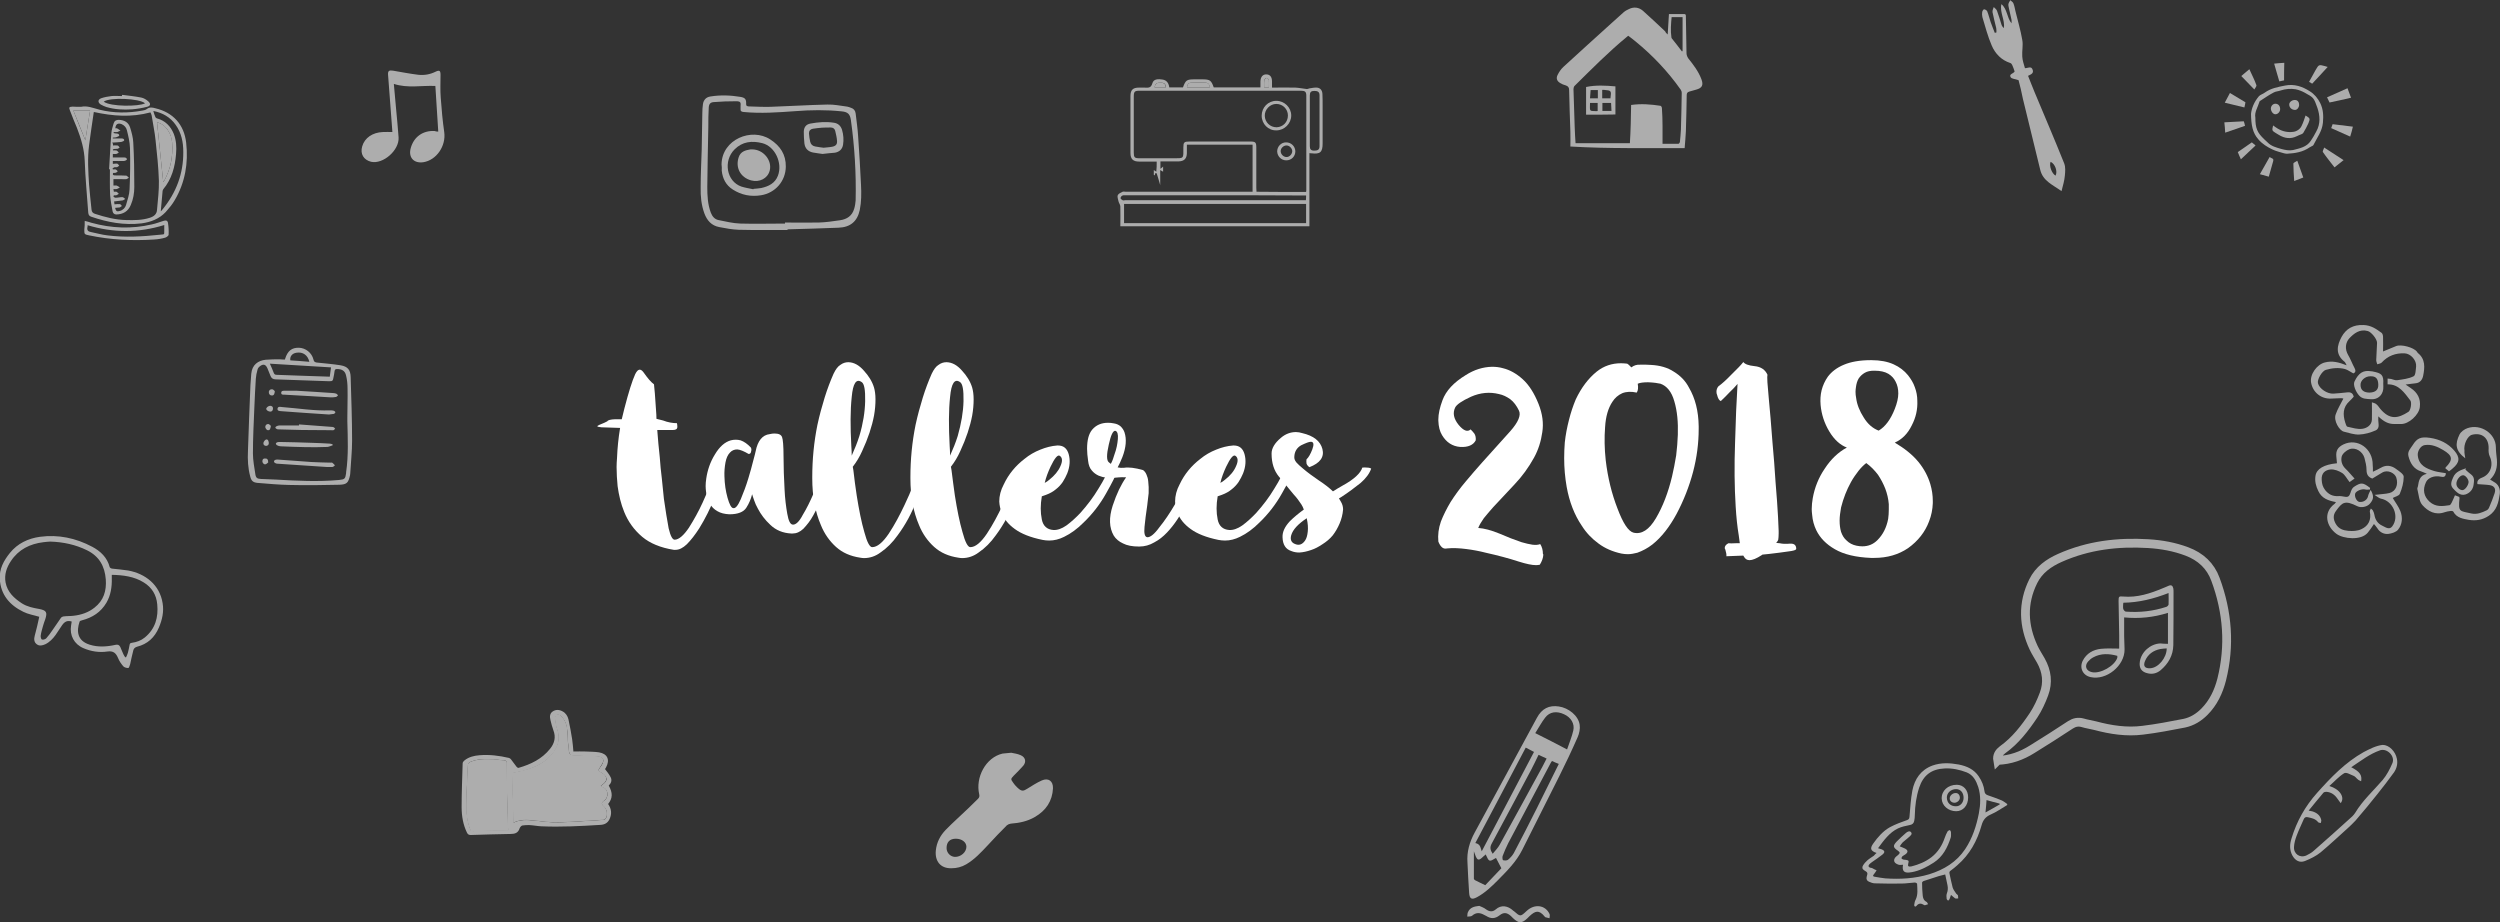 <svg xmlns="http://www.w3.org/2000/svg" width="1209.9" height="446.2" viewBox="0 0 1209.9 446.2">
  <rect x="0" y="0" width="1209.9" height="446.2" fill="#333333" stroke="none"/>
  <g fill="#FFF">
    <path id="numero-8_1_" d="M928.4 223.5c2.8 3.4 4.7 7.1 5.8 10.8.8 2.7 1.2 5.4 1.2 8.2v1c-.1 3-.7 6-1.8 8.8-1.9 5.1-5.3 9.5-10.2 13-4.6 3.1-10 4.7-16.3 4.7h-1.7c-7.3-.3-13.1-1.7-17.4-4.2-4.2-2.4-7.2-5.5-9-9.2-1.1-2.3-1.8-4.8-2-7.5-.1-.9-.2-1.8-.2-2.7 0-1.8.2-3.6.5-5.3.9-5.1 2.8-9.9 5.8-14.3 3-4.6 6.6-8 10.7-10.2-3.2-1.2-6.1-3.8-8.5-7.8-2.4-4-3.8-8.3-4.2-12.8-.2-2.4-.1-4.8.5-7.2.6-2.3 1.6-4.5 3-6.5 1.8-2.4 4.4-4.4 7.8-5.8 3.3-1.4 7.7-2.2 13-2.2h.3c4.2 0 7.8.7 10.7 2 2.9 1.3 5.2 3.1 7 5.3 1.4 1.8 2.6 3.7 3.3 5.8.8 2.1 1.2 4.3 1.2 6.5.2 4.2-.7 8.2-2.7 12-1.9 3.9-4.6 6.7-8.2 8.3 4.7 2.8 8.5 5.8 11.4 9.3zm-28.9 4.3c-1.3 1.7-2.6 3.5-3.7 5.5-2.1 3.8-3.7 7.9-4.8 12.3-.4 2.3-.7 4.4-.7 6.3 0 2 .2 3.8.7 5.5.6 1.7 1.4 3.1 2.7 4.2 1.2 1.2 2.8 2.1 4.8 2.5 1 .2 1.9.3 2.8.3 2.9 0 5.3-1 7.3-3 2.7-2.7 4.4-6.1 5.2-10.3.2-1.4.3-2.9.3-4.5V244c-.2-2.6-.8-5.1-1.7-7.5-.9-2.3-2.1-4.6-3.5-6.7-1.6-2.1-3.4-4-5.7-5.7-1.2.9-2.5 2.2-3.7 3.7zm7.5-48.4c-1.8 0-3.3.3-4.5 1-1.2.7-2.2 1.6-3 2.8-.7 1.2-1.1 2.6-1.3 4.2-.1.7-.2 1.4-.2 2.2 0 1 .1 2 .3 3 .4 3.2 1.7 6.4 3.7 9.5 1.9 3.1 4.3 5.2 7.2 6.3 3.2-1.9 5.8-5.4 7.8-10.5 1.1-2.8 1.7-5.3 1.7-7.5 0-2.1-.4-4-1.3-5.7-.8-1.6-1.9-2.8-3.5-3.8-1.7-1-3.9-1.5-6.7-1.5h-.2z"/>
    <path id="numero-1_1_" d="M856 192.6c.6 6.2 1.2 13.3 1.8 21.4.6 6.5 1.1 12.9 1.5 19.4.6 6.5.9 12.1 1.2 16.8.1 2.6.2 4.8.3 6.8v1.2c0 1.3-.1 2.3-.2 3-.2.6-.6 1.1-1 1.5.7.1 1.2.2 1.7.2 1.2.3 2.9.4 5 .2 2-.1 3 .7 3 2.5 0 .6-1.3 1-4 1.3-2.7.4-5.8.8-9.3 1.2l-3 .3c-.1 0-.2.1-.3.2-2.6 1.7-4.6 2.5-6 2.5-1.2 0-2.1-.6-2.7-1.7-.1-.1-.2-.3-.3-.5h-.5c-4.2.2-6.8.3-7.7.3.1-.8-.1-1.8-.5-3.2-.2-.3-.3-.6-.3-.8 0-.9.6-1.7 1.8-2.3.7.1 1.8.1 3.5 0h2c-.1-1.1-.3-2.3-.5-3.7-.7-4.2-1.2-8.9-1.5-14-.6-9.6-.7-19.9-.3-30.9.3-11.1.7-20.6 1.2-28.5-1.1 1.3-2.4 2.7-3.8 4-1.3 1.4-2.8 2.9-4.3 4.3-.8-.3-1.4-1.3-1.8-3-.2-.4-.3-.9-.3-1.5 0-1 .3-1.9 1-2.7 1.6-1.1 3.7-3 6.3-5.7 2.8-2.7 4.7-4.7 5.7-6 .7 1 2.5 1.7 5.5 2 3 .3 5.1 1.7 6.2 4.2-.3 1.1 0 4.9.6 11.2z"/>
    <path id="numero-0_1_" d="M798.9 176.6c4.4.2 8.2 1.3 11.2 3.3 3.1 1.9 5.6 4.4 7.3 7.7 3 5.1 4.6 11.3 4.7 18.7v1.3c0 6.9-.9 13.8-2.7 20.7-1.9 7.2-4.6 14-8 20.4-3.4 6.3-7.3 11.3-11.7 14.8-2.3 1.8-4.8 3.1-7.3 4-1.6.4-3.1.7-4.5.7-1.1 0-2.2-.1-3.2-.3-4.2-.9-7.9-2.5-11-4.8-3.2-2.3-6-5.2-8.2-8.7-3.6-5.3-6-11.6-7.3-18.8-.8-4.6-1.2-9.2-1.2-13.8 0-2.6.1-5.1.3-7.7.4-3.7 1.1-7.3 2-10.8.9-3.6 2-6.9 3.3-10 2.7-5.7 6.1-10.2 10.2-13.5 3.4-2.7 7.3-4 11.7-4 1 0 2 .1 3 .2.7.4 1.3 1.1 2 1.8 1.3-1 2.7-1.4 4.2-1.3 1.6-.1 3.3 0 5.2.1zm-13.8 13.7c-2 .9-3.6 2.3-4.8 4.2-2 3-3.2 7.1-3.5 12.2-.4 5.1-.3 10.5.3 16 1 8.5 2.9 16.2 5.7 23.4 2.7 7.2 5.3 11.1 7.8 11.7 3.9.9 7.5-1.4 10.8-7 3.3-5.6 5.9-12.3 7.8-20.2.8-3.3 1.4-6.7 2-10.2.4-3.4.7-6.8.8-10 .2-6.1-.3-11.5-1.7-16.2-1.3-4.6-3.6-7.4-6.7-8.5-1.3-.3-3.3-.6-6-.7-2.2 0-3.9.2-5 .7.3 1.9.2 3.3-.5 4.3-2.6-.6-5-.5-7 .3z"/>
    <path id="numero-2_1_" d="M697.3 252.5c1.2-3.1 2.8-6.3 4.7-9.5 2.1-3.3 4.5-6.6 7.2-9.8 2.7-3.2 5.4-6.4 8.2-9.5 5.1-5.6 9.6-10.6 13.5-15 3.9-4.4 5.3-7.8 4.2-10-1.1-2.3-2.5-4.2-4.2-5.5-1.7-1.2-3.5-2.1-5.5-2.5-4.4-1.1-9-.7-13.5 1.3-4.4 2-7 3.8-7.7 5.3-1.2 2.6-.7 5.3 1.7 8.3 2.4 2.9 4.4 3.6 5.8 2.2.6.6 1.2 1.2 1.8 2 .6.9.8 2 .7 3.3-1.2 2.3-3.7 3.4-7.5 3.2-3.8-.3-6.7-2.2-8.8-5.7-1.1-1.8-1.7-4.1-1.8-7v-.6c0-2.7.7-5.8 2-9.3 1.7-4.6 5.4-8.6 11.3-12.2 4.1-2.6 8.3-3.9 12.7-4 1.8 0 3.6.2 5.3.7 3.3.8 6.5 2.6 9.5 5.3 3 2.7 5.6 6.7 7.7 12 1.9 4.8 2.5 9.3 1.8 13.7-.6 4.3-1.9 8.5-4 12.3-2.6 4.7-5.7 9-9.5 13s-7.2 7.7-10.3 11c-1.7 1.9-3.2 3.7-4.5 5.3-1.2 1.7-2.1 3.2-2.7 4.7 2.9.2 6.3 1.1 10.2 2.7 3.9 1.7 7.5 3.1 10.8 4.2 1.9.6 3.6.9 5.2 1.2 1.6.2 2.8.1 3.8-.3.9 1.4 1.3 3 1.3 4.7.1.1.2.3.2.5-.1 1.6-.7 3.2-1.7 4.8-.6.1-1.2.2-1.8.2-2 0-4.8-.6-8.3-1.7-4.9-1.6-10.2-3-16-4.3-3.1-.8-6.3-1.4-9.5-1.8-3.2-.4-6.3-.6-9.2-.3-1 .2-1.8.1-2.5-.5s-1.3-1.5-1.8-2.8c-.3-3.3.1-6.4 1.2-9.6z"/>
    <path id="letra-s_1_" d="M632.3 224.3c-.1-.8-.1-1.4 0-2 1-.9 1.9-2.5 2.8-4.8.9-2.4.7-3.7-.7-3.7-.9 0-2.4.6-4.7 1.7-2.1 1.2-3.2 3.1-3.3 5.5-.1.9.2 1.8 1 2.8.8.9 1.8 1.8 3 2.8 2.2 1.9 4.9 3.9 8 6 2.6 1.7 4.8 3.4 6.7 5.2 1.4-.9 2.9-1.8 4.5-2.7 5.7-3.1 8.9-6.1 9.7-8.8.8-.1 1.6-.1 2.3 0 .9 0 1.6.2 2 .5-.8 2.3-2.5 4.7-5.2 7-2.8 2.2-5.8 4.5-9.2 6.7-.3.2-.7.4-1.2.7l1 1.7c.7 1.2 1 2.4 1 3.7-.2 2.4-.8 4.7-1.7 6.8-.9 2.1-2 4-3.3 5.7-1.4 1.7-3.1 3.1-5 4.3-1.8 1.2-3.6 2.2-5.5 2.8-2 .7-3.9 1.1-5.7 1.2-1.3 0-2.6-.2-3.8-.7-2.8-.9-4.2-3.1-4.3-6.7-.1-2.6 1.1-5.1 3.5-7.7 1.9-1.9 4.2-3.8 6.8-5.7-.3-.9-.7-1.7-1.2-2.5-1.1-1.7-2.3-3.3-3.7-4.8l-7.2-8.7c-2.3-2.8-3.5-6.5-3.5-11v-.2c0-2.4 1.5-5 4.5-7.5 2.2-1.9 4.7-2.8 7.3-2.8 1 0 2 .2 3 .5 5.6 1.3 8.8 3.9 9.8 7.7 1 3.9-1.1 6.8-6.3 8.8-.7-.5-1.2-1.1-1.4-1.8zm-5.5 39c1.9.8 3.5.2 4.8-1.7.7-1 1.1-2.4 1.3-4.3.2-1.7.1-3.8-.5-6.5-4.2 2.8-6.7 5.5-7.5 8.2-.6 2.1 0 3.6 1.9 4.3z"/>
    <path id="letra-e_3_" d="M594.9 256.5c1.9.1 4-.6 6.3-2.2 2.2-1.6 4.4-3.6 6.7-6 3.3-3.7 6.3-7.6 8.8-11.8 2.7-4.3 4.2-7.4 4.7-9.2.8-.1 1.5-.1 2.2 0 .8 0 1.4.3 2 .8-.4 1.9-2.2 5.4-5.2 10.7-2.9 5.2-6.6 10-11 14.2-2.9 2.9-6 5.2-9.3 6.8-2.4 1.2-4.8 1.8-7.2 1.8-1.1 0-2.2-.1-3.2-.3-5.9-1.2-10.4-3-13.5-5.3-3.2-2.3-5.3-5-6.3-7.8-.7-1.8-1.1-3.6-1.2-5.5 0-2.7.7-5.5 2.2-8.3 2.3-4.9 5.7-9 10-12.3 2.3-1.9 4.9-3.4 7.7-4.5 2.7-1.1 5.4-1.8 8.2-2h.3c2.7 0 4.4 1.4 5.2 4.2.8 2.9.6 6-.7 9.3-.6 1.4-1.3 2.8-2.2 4.2-.9 1.3-2 2.5-3.3 3.5-1.3 1.1-2.9 2-4.8 2.7l-2 .7c-.7 4.1-.7 7.8 0 11.2.6 3.1 2.5 4.9 5.6 5.1zm3.3-30.9c1.1-2.4 1-4.1-.3-5-1-.7-2.5 1.1-4.5 5.3-1.2 2.6-2.2 5.2-2.8 7.8.8-.4 1.5-.9 2.2-1.5 2.6-2 4.4-4.2 5.4-6.6z"/>
    <path id="letra-r_1_" d="M553.2 227.5c.8.6 1.3 1.3 1.7 2.3.4.9.7 1.9.8 3.2.2 1.7.3 3.6.2 5.7l-.7 6c-.6 3.9-1 7.3-1.3 10.3-.3 3.1.1 4.8 1.3 5 1.4.1 3.4-1.4 5.8-4.7 2.6-3.2 5.1-6.9 7.5-11 1.6-2.8 2.9-5.6 4.2-8.3 1.2-2.7 2.1-5 2.7-7 .9-.1 1.7-.2 2.3-.2.8 0 1.4.3 2 1-1.3 4.1-3.2 8.8-5.7 14.2-2.6 5.3-5.6 9.9-9.2 13.7-1.9 2-3.9 3.6-6.2 4.8-2.2 1.3-4.6 2-7.2 2h-.2c-3.2 0-5.8-.5-7.7-1.5-2-.9-3.5-2.2-4.5-3.8-2.2-3.8-2.4-8.6-.5-14.5 1.9-5.8 4.1-10.3 6.5-13.7-.9-.1-2.7-.1-5.5.2-2.8.3-5.4 0-7.8-1-1.3-.6-2.4-1.4-3.3-2.5-1-1.1-1.6-2.7-1.8-4.7-.3-2.1-.5-4.1-.5-5.8 0-4.2.8-7.3 2.5-9.3 1.9-2.2 4.4-3.3 7.7-3.3.9 0 1.8.1 2.8.3 1.3.2 2.4.7 3.3 1.5.8.8 1.4 1.7 1.8 2.8 1.1 3.3.8 7.3-1 12-.8 2-1.6 3.7-2.3 5 1 .2 2 .3 3 .2 2.3-.4 5.4 0 9.3 1.1zm-12.2-15c.2-2.3-.2-3.7-1.2-4-1.1-.2-2.2 2-3.2 6.7-1.1 4.8-1.1 7.6 0 8.5.3.3.7.6 1 .8.7-1.3 1.3-2.9 1.8-4.7.9-2.4 1.4-4.9 1.6-7.3z"/>
    <path id="letra-e_2_" d="M509.8 256.5c1.9.1 4-.6 6.3-2.2 2.2-1.6 4.4-3.6 6.7-6 3.3-3.7 6.3-7.6 8.8-11.8 2.7-4.3 4.2-7.4 4.7-9.2.8-.1 1.5-.1 2.2 0 .8 0 1.4.3 2 .8-.4 1.9-2.2 5.4-5.2 10.7-2.9 5.2-6.6 10-11 14.2-2.9 2.9-6 5.2-9.3 6.8-2.4 1.2-4.8 1.8-7.2 1.8-1.1 0-2.2-.1-3.2-.3-5.9-1.2-10.4-3-13.5-5.3-3.2-2.3-5.3-5-6.3-7.8-.7-1.8-1.1-3.6-1.2-5.5 0-2.7.7-5.5 2.2-8.3 2.3-4.9 5.7-9 10-12.3 2.3-1.9 4.9-3.4 7.7-4.5 2.7-1.1 5.4-1.8 8.2-2h.3c2.7 0 4.4 1.4 5.2 4.2.8 2.9.6 6-.7 9.3-.6 1.4-1.3 2.8-2.2 4.2-.9 1.3-2 2.5-3.3 3.5-1.3 1.1-2.9 2-4.8 2.7l-2 .7c-.7 4.1-.7 7.8 0 11.2.6 3.1 2.5 4.9 5.6 5.1zm3.4-30.9c1.1-2.4 1-4.1-.3-5-1-.7-2.5 1.1-4.5 5.3-1.2 2.6-2.2 5.2-2.8 7.8.8-.4 1.5-.9 2.2-1.5 2.5-2 4.4-4.2 5.4-6.6z"/>
    <path id="letra-l2_1_" d="M462.1 239.7c1.1 7 2.3 13 3.7 17.8 1.3 4.9 2.6 7.3 3.8 7.3 2.4 0 5.1-2.2 8-6.5 2.9-4.4 5.4-9.1 7.7-14 1.6-3.3 2.9-6.4 4-9.2 1.1-2.9 1.9-5 2.3-6.2.7-.2 1.4-.3 2.2-.3l2.3.3c-.9 2.7-2.6 7.1-5 13.2-2.3 6.2-5.4 11.9-9.2 17-2.4 3.4-5.2 6.2-8.3 8.3-2.4 1.8-5.1 2.7-8 2.7-.6 0-1.2-.1-1.8-.2-4.7-.7-8.6-2.4-11.7-5.2-3.1-2.8-5.6-6.3-7.3-10.5-2.8-6.5-4.2-14-4.2-22.7v-.5c0-8.6.8-17 2.5-25.4 1-4.6 2.2-9 3.5-13.2 1.3-4.2 2.8-8.1 4.3-11.5 1-2.1 2.1-3.6 3.3-4.3 1.2-.9 2.5-1.3 3.8-1.3h.2c2.6.1 5 1.4 7.3 4 2.4 2.6 4.1 5.3 5 8.3.4 1.4.7 3.3.7 5.7s-.2 5-.7 7.8c-1 5.3-2.9 11.1-5.8 17.3-1.2 2.7-2.7 5.2-4.5 7.5l.3 1.7c.5 4.3 1.1 8.3 1.6 12.1zm4.2-45.6c.1-5.3-.4-8.4-1.7-9.2-2.6-1.8-4.2.6-4.8 7.2-.7 6.5-.7 14.3-.2 23.7.1 1.6.2 3.1.2 4.7 1.4-3.1 2.7-6.3 3.7-9.5 1.7-6 2.7-11.7 2.8-16.9z"/>
    <path id="letra-l1_1_" d="M414.6 239.7c1.1 7 2.3 13 3.7 17.8 1.3 4.9 2.6 7.3 3.8 7.3 2.4 0 5.1-2.2 8-6.5 2.9-4.4 5.4-9.1 7.7-14 1.6-3.3 2.9-6.4 4-9.2 1.1-2.9 1.9-5 2.3-6.2.7-.2 1.4-.3 2.2-.3l2.3.3c-.9 2.7-2.6 7.1-5 13.2-2.3 6.2-5.4 11.9-9.2 17-2.4 3.4-5.2 6.2-8.3 8.3-2.4 1.8-5.1 2.7-8 2.7-.6 0-1.2-.1-1.8-.2-4.7-.7-8.6-2.4-11.7-5.2-3.1-2.8-5.6-6.3-7.3-10.5-2.8-6.5-4.2-14-4.2-22.7v-.5c0-8.6.8-17 2.5-25.4 1-4.6 2.2-9 3.5-13.2 1.3-4.2 2.8-8.1 4.3-11.5 1-2.1 2.1-3.6 3.3-4.3 1.2-.9 2.5-1.3 3.8-1.3h.2c2.6.1 5 1.4 7.3 4 2.4 2.6 4.1 5.3 5 8.3.4 1.4.7 3.3.7 5.7s-.2 5-.7 7.8c-1 5.3-2.9 11.1-5.8 17.3-1.2 2.7-2.7 5.2-4.5 7.5l.3 1.7c.5 4.3 1 8.3 1.6 12.1zm4.1-45.6c.1-5.3-.4-8.4-1.7-9.2-2.6-1.8-4.2.6-4.8 7.2-.7 6.5-.7 14.3-.2 23.7.1 1.6.2 3.1.2 4.7 1.4-3.1 2.7-6.3 3.7-9.5 1.8-6 2.7-11.7 2.8-16.9z"/>
    <path id="letra-a_1_" d="M363.5 218.5c-.1.8-.5 1.2-1.2 1.2-2.2-1.3-4.1-2.1-5.5-2.2-1.4 0-2.6.5-3.5 1.5-1.1 1.1-1.8 2.7-2.2 4.8-.4 2.2-.6 4.5-.5 6.8.1 3.7.6 7.1 1.5 10.3.9 3.2 1.8 4.9 2.7 5 1.1.3 2.3-1.1 3.7-4.3 1.3-3.1 2.6-6.5 3.7-10.2.9-3 1.7-5.8 2.3-8.3.7-2.6 1.1-4.1 1.2-4.7 1-5.1 3.3-7.9 6.8-8.3.8-.2 1.6-.3 2.3-.3 2.1 0 3.3.6 3.7 1.8.4 1 .7 4.1.7 9.3 0 5.2.2 10.6.5 16 .2 4.4.7 8.3 1.3 11.7.6 3.4 1.4 5.2 2.7 5.3 1.4.1 3.1-1.4 4.8-4.7 1.9-3.1 3.6-6.6 5.2-10.3 1-2.4 1.9-4.8 2.7-7 .8-2.3 1.3-4.1 1.7-5.2.7-.2 1.3-.3 2-.3s1.3.2 2 .5c-.6 2.1-1.6 5.4-3 10-1.4 4.4-3.3 8.6-5.5 12.5-1.4 2.6-3.1 4.7-4.8 6.5-1.7 1.6-3.4 2.3-5.3 2.3h-.5c-4.1-.2-7.5-1.6-10.2-4.2-2.6-2.4-4.6-5.1-6-7.8-.8-1.4-1.4-2.8-1.8-4-.4-1.2-.8-2.2-1-3-.6 2.3-1.5 4.5-2.8 6.5-1.3 2.1-4.1 3.2-8.2 3.2-2.3-.1-4.3-.6-5.8-1.5-1.6-.9-2.8-2.1-3.7-3.7-1-1.7-1.6-3.6-1.8-5.7-.1-.9-.2-1.8-.2-2.7 0-1.2.1-2.4.3-3.7.6-4.1 1.9-8 4.2-11.7 2.2-3.7 4.8-6 7.7-6.8 1.6-.4 3.1-.4 4.7 0 1.7.6 3.3 1.7 5 3.5.3.6.3 1.2.1 1.9z"/>
    <path id="letra-t_1_" d="M318.1 208.3c.3 4.1.7 8.5 1.2 13 .2 3.4.6 6.9 1 10.3.3 3.3.7 6.6 1 9.8.8 5.7 1.6 10.5 2.3 14.3.9 3.8 1.9 5.6 3 5.5 2-.1 4.3-2.1 6.8-5.8 2.4-3.8 4.7-7.9 6.7-12.3 1.3-2.9 2.5-5.6 3.5-8.2s1.7-4.4 2.2-5.7c.6 0 1.2.1 2 .2.7 0 1.3.3 1.8.8-.3 1.7-1.6 5.2-3.7 10.5s-4.6 10.3-7.5 15c-2 3.1-4 5.7-6 7.7-1.9 1.8-3.7 2.7-5.5 2.7h-.8c-6.3-1-11.5-3.1-15.3-6.3-3.9-3.3-6.8-7.3-8.7-12-1.6-3.9-2.6-8.1-3.2-12.5-.3-3.1-.5-6.2-.5-9.3 0-1.4.1-2.8.2-4.2.2-5 .7-9.9 1.5-14.7-2.9-.1-5.9-.2-9-.3-1.3-.1-2-.3-2-.5-.1-.1.2-.3 1-.7 1.9-.8 3.2-1.3 3.8-1.7.3-.6 1.6-.9 3.8-1h3.2l1.3-5.3c2-7.7 3.7-13.2 5.2-16.5.7-1.4 1.4-2.2 2.2-2.2.7 0 1.4.6 2.2 1.8 1.7 2.4 3.2 4.2 4.7 5.3.2 1.7.6 5.9 1 12.7.1 1.3.2 2.7.2 4 1 .2 2.1.5 3.2.8 2.3.9 4.6 1.3 6.7 1.3.1.4.2 1 .2 1.7v.3c-.1.9-.8 1.3-2.2 1.3h-7.5z"/>
  </g>
  <g opacity=".6" fill="#FFF">
    <path d="M1089.4 55.2c.2-2.5 1.4-5.8 3.8-8.6.7-.8 2-1.1 2.9-1.8 2.9-2.1 6.3-2.7 9.8-3.4 4.5-.9 8.4.5 12 2.8 2.1 1.3 3.8 3.3 5 5.7 1.5 3.1 1.6 6.1 1.3 9.5-.4 4.2-2.9 7.3-4.6 10.8-.1.2-.4.4-.7.5-.4.2-.8.4-1.1.6-3.3 2.3-7.1 2.9-11 3.1-.5 0-.9-.1-1.4-.2-1.9-.6-3.9-1-5.7-1.9-2.5-1.2-4.8-2.6-6.7-4.8-2.9-3.2-3.5-7.1-3.6-12.3zm2.1 1.7c0 5.2.9 7.3 4.4 10.6.5.5 1 .9 1.5 1.4 1.8 1.9 4.3 2.5 6.7 3.2 1.8.5 3.9.9 5.7.5 3.1-.8 6.5-1.4 8.5-4.4 1-1.5 1.9-3 2.7-4.6 2.1-3.7 1.8-7.7.5-11.5-1.7-4.8-1.8-4.9-6.2-7.3-1.3-.7-2.8-1.3-4.3-1.6-2.4-.4-4.9-.2-7.3.6-1.1.4-2.4.4-3.4 1-2.3 1.2-4.4 2.7-6.6 4.1-.1.1-.2.2-.2.3-.8 2.7-2.5 5.1-2 7.7z"/>
    <path d="M1127.4 49.6c-.4-.9-.8-1.6-1.2-2.5 3.3-1.5 6.6-2.9 9.9-4.4.6 1.5 1.1 3 1.7 4.6-3.5.8-6.9 1.6-10.4 2.3z"/>
    <path d="M1124.8 71.4c3.2 2.1 6.3 4.1 9.4 6.1-1.5 1.2-2.9 2.3-4.4 3.5-1.9-2.5-3.9-4.9-5.6-7.4-.3-.4.4-1.4.6-2.2z"/>
    <path d="M1086.2 52c-3.2-.8-6.2-1.5-9.5-2.3.9-1.6 1.7-3.1 2.5-4.7l7.5 4.5c-.1.8-.3 1.6-.5 2.5z"/>
    <path d="M1086.5 60.9c-3.2 1.1-6.3 2.2-9.6 3.3-.1-1.8-.2-3.3-.4-5 3.2-.2 6.3-.3 9.4-.5.3.7.4 1.4.6 2.2z"/>
    <path d="M1088.6 33.5c1.2 2.7 2.5 5.1 3.4 7.7.2.5-.6 1.4-1 2.1-2.2-2.3-4.2-4.4-6.3-6.5 1.1-.9 2.4-2.1 3.9-3.3z"/>
    <path d="M1137.4 66.1c-3.1-1.4-6.1-2.7-9.2-4.1.2-.6.4-1.2.7-1.9 3.3.4 6.5.8 9.8 1.2-.4 1.8-.8 3.2-1.3 4.8z"/>
    <path d="M1105.4 38.9c-.7.1-1.4.3-2.3.5-.8-2.9-1.7-5.6-2.5-8.6 1.6-.2 3.2-.3 4.9-.4-.1 2.8-.1 5.6-.1 8.5z"/>
    <path d="M1119 40.5c-.5-.3-.9-.5-1.5-.9 1-1.9 2.1-3.7 3.1-5.6 1.6-2.8 1.6-2.8 4.6-2 .4.1.7.2 1.3.4-2.6 2.8-5 5.5-7.5 8.1z"/>
    <path d="M1098 85.5c-1.5-.4-2.8-.8-4.3-1.2 1.6-2.8 3.1-5.5 4.7-8.3.4.2.8.5 1.1.6.8.3.8.7.6 1.5-.7 2.3-1.3 4.8-2.1 7.4z"/>
    <path d="M1083 73.6c2.3-1.6 4.5-3.1 6.8-4.7l1.8 1.5c-2.4 2.3-4.7 4.5-7.1 6.7-.4-.9-1-2.2-1.5-3.5z"/>
    <path d="M1111.8 77.8c1.1 3 2 5.5 2.9 8.1-1.5.6-2.8 1.1-4.4 1.7-.2-2.9-.4-5.7-.4-8.5.1-.4 1.2-.8 1.9-1.3z"/>
    <path d="M1100.1 60.7c.7.5 1.3 1 2 1.4 2.4 1.5 5.1 2.1 7.8 1.7 1.6-.2 3.3-1.3 4-2.9.8-1.6 1.3-3.3 1.9-5 2.2 1.4 2.3 1.4 1.4 3.7-.7 1.6-1.6 3.2-2.5 4.7-.2.3-.6.6-1 .7-.7.3-1.4.5-2.1.9-3 1.5-5.9 1.1-8.7-.6l-1.5-.9c-1.9-1.2-1.9-1.2-1.3-3.7z"/>
    <path d="M1112.7 50.9c-.1 1.2-1 2.3-2 2.3-1.6 0-2.9-1.2-2.8-2.8.1-1.1 1.5-2.1 2.8-2 1.3 0 2 1 2 2.5z"/>
    <path d="M1103.5 52.8c0 1.3-1.1 2.5-2.3 2.5-1.1 0-2.1-1.3-2.2-2.7 0-1.3 1-2.4 2.2-2.4 1.4 0 2.3 1.1 2.3 2.6z"/>
  </g>
  <g opacity=".6" fill="#FFF">
    <path d="M1151 201.5v1c-.2 2 1.1 4.7-1.3 5.8-2.5 1.1-5.3 1.9-8 2-2.4.1-4.9-.8-7.4-1.4-2.1-.5-5.1-5.3-3.9-8.4.9-2.6 2.4-5 3.7-7.6 0 0-.6-.2-1.1-.2-1.6 0-3.3.2-4.9.2-4.7.2-8.7-2.9-9.6-7.6-.8-4 2.8-9 6.7-9.9 3.5-.9 6.7-.1 10.5 1.4-.6-1-.7-1.5-1-1.7-4.7-3.7-3.6-8-1.5-12 2.2-4 5.6-6 10.6-5.8 3.7.1 6.2 1.9 8.8 3.8.5.4.7 1.3.7 2 .1 2.2 0 4.4 0 7 2.3-.9 4.3-1.8 6.3-2.6 2.4-1 8.5.6 10.1 2.7.1.2.3.4.4.6 3.8 3 3.4 7.1 2.6 11.1-.4 1.9-1.5 3.4-3.7 3.6-1.4.1-2.8.4-4.8.6 1.1.7 1.7 1.2 2.5 1.7 3.3 2.2 4.9 5.2 4.4 9.2-.4 3.8-5.4 8.3-9.1 8.2h-3.3c-2.8 0-5-1.1-7.7-3.7zm-3.1-6.8c.7.3 1.5.4 2 .8.8.6 1.4 1.5 2 2.3 4.6 5.5 8.6 4.8 13.7 1.5 1.1-.7 1.7-4.5.9-5.5-2.8-3.6-5.5-7.9-11-7.8v-2.8c.7.1 1.2.1 1.7.2 1 .2 2 .8 3 .6 2.7-.4 5.5-.7 7.9-1.9 1-.5 1-3.1 1.2-4.7.3-3-2.6-6.3-5.6-6.4-4.3-.2-8.1 1.2-11.1 4.5-.5.5-1.4.5-2.1.8-.2-.7-.5-1.4-.5-2 .1-2.8.3-5.6.4-8.4 0-1.9-2.9-5.3-4.5-5.7-3.9-1.1-6.7 1.2-8.9 3.5-1.9 2.1-2.3 5.2-.6 8.1 1.2 2 2 4.3 3.1 6.3.7 1.3.5 2.2-.6 2.6-1.5-.8-2.7-1.7-4-2.1-3.1-.8-6.2-.5-9.3.4-1.8.5-4.3 4.7-3.8 6.5.7 2.7 4.6 5.2 7.5 5 2.2-.2 4.4-.3 6.6-.6 1.7-.2 2.8.3 3.2 2.1-.7.7-1.3 1.5-2.1 2.2-3.2 2.9-3.2 6.5-2 10.3.2.7.6 1.9 1 2 2.4.5 5 1.4 7.4 1 2-.3 4.4-1.7 4.5-4.4.1-2.7 0-5.3 0-8.4z"/>
    <path d="M1148.4 228.3c1.7-.8 2.8-1.3 3.8-1.9 2.7-1.6 5.3-1.1 7.6.7 1.4 1 3.5 2.4 3.5 3.6 0 2.8-.8 5.7-1.9 8.3-.4 1-2.4 1.4-3.4 2 1.2 2.1 2.8 4.1 3.7 6.4 1.2 3.1.9 6.4-1.1 8.9-.9 1.2-3.1 1.9-4.8 2.1-2.1.2-4.1-.8-5.3-2.8-.5-.8-1.2-1.5-1.6-2-1 1.5-1.9 2.9-3 4.2-3.2 3.9-11.8 3-15.1.6-4.9-3.6-6.7-10.3-.9-14.6.2-.1.3-.4.6-.8-3.6-.7-6.8-1.7-8.5-5.3-1.2-2.4-1.8-4.8-1.4-7.4.5-3.4 4.1-5.5 10.4-6.1-.1-1.1-.2-2.1-.3-3.2-.3-3 .8-4.6 3.4-5.9 6.8-3.3 14.3 2 14.2 9.9.1.9.1 1.8.1 3.3zm-1.4 7.8v.8c-.7 0-1.5.2-2.2 0-1.7-.5-4.6.7-5 2-.4 1.6.8 3.8 2 4 2.1.3 4-1.1 4.3-3 .2-.9.7-1.7 1.2-2.8 1.7 3 1.5 4.6-.5 6.8-1.3 1.4-4.1 2-5.9 1.1-6.1-3-7.3-2-10.4 2.3-1.5 2-1.3 4.1-.1 6.2 1.4 2.5 3.7 3.2 6.1 3.4 2.1.2 4.4.1 6.3-.8 3.5-1.6 4.9-4.6 4.1-8.5-.1-.4.3-1 .5-1.5.3.3.8.6 1 1 .3.6.6 1.3.7 2 .4 2.4 1.6 4.3 3.8 5.3 1.5.7 3.4 2.2 4.8.4 3.7-4.8.5-12.4-5.5-13.5-.9-.2-1.7-1-3-1.8 3-.4 5.2-.4 7.2-.9 3.1-.8 4.4-4.1 3.3-7.5-.7-2.1-4.1-4-6.8-2.4-1.6 1-3.2 1.9-4.8 2.9-2-.7-2.8-2-2.8-4.2 0-1.9-.5-3.9-1-5.8-.9-3.1-4.3-5.3-7.3-4.2-1.5.6-3.3 2.1-3.7 3.5-.5 1.9 0 4.1 1.7 5.8 1.6 1.5 2.9 3.2 4.5 4.9-1 .7-1.9 1.3-2.4 1.7-1.3-1.6-2.2-3.5-3.6-4.4-1.6-1-3.8-1.9-5.7-1.7-2.5.3-4.4 1.7-4.2 5 .1 2 .5 3.4 1.7 5 1.7 2.1 3.6 3 6.2 2.9 1.1-.1 2.2.1 3.3.3 1.6.3 2.2-.3 2.7-1.8.3-1.1.8-2.3 1.6-2.9 3.6-2.4 4.5-2.2 7.9.4z"/>
    <path d="M1193.1 221.8c-4.9-3.7-5-7-2.8-11.5.7-1.4 2.4-2.6 3.9-3.1 6.4-2.2 13.6 2.6 13.7 9.2 0 2.1.3 4 .5 6 .3 3.7-.5 7-3.3 9.7.8.4 1.3.8 1.8 1.1 2.2 1.1 3.2 3.3 2.9 5.8-.6 4.1-1.4 8-5.3 10.6-3.1 2.1-6.4 2.5-9.6 2-2.7-.5-6-.9-7.6-4-.2-.3-.9-.4-1.4-.3-.9.1-1.9.3-2.8.6-4.5 1.6-8.1-.5-10.7-3.4-1.7-1.8-1.8-5.1-2.5-7.8-.1-.4.2-.9.3-1.4.4-2.6.8-5.2 4.3-6-.9-.4-1.7-.8-2.6-1.1-3.7-1.1-5.4-3.9-6.3-7.4-.6-2.3 1-3.7 2-5.3 2.2-3.6 4.1-4.2 8.4-3.6 4.7.7 8.7 2.6 11.8 6.2 2.9 3.4 2.6 5.7-.8 8.6-.5.5-1.1.9-1.8 1.4-.6-.5-1.1-1-1.7-1.4 0-.2 0-.4.1-.5 3.7-3.7 3.4-5.7-1.2-8.4-2.7-1.6-5.6-2.9-8.9-2.4-2.1.3-3.6 3-3.4 5 .5 4.9 4.2 6.4 8.1 7.6 1.8.5 3.7.7 5.5 1-.1 1.8-1 2-2.4 1.7-3.2-.7-6.2.5-7.2 2.6-1.8 3.8-1 7 1.7 9.5 3 2.7 6.3 2.2 9.7 1.7.4-.1.7-.7 1-1.2.6-1.1 1-2.3 1.6-3.6.8.3 1.4.5 2.1.8 0 .3.1.5.1.6-.7 6.9.1 6.1 5.7 7.4 2.8.6 5.1-.4 7.4-1.5.5-.2 1-.8 1.2-1.3 1-2.3 1.9-4.6 2.7-7 .7-2.1-.1-3.5-2.3-3.9-1.9-.3-3.8-.3-6-.5-.3-1.4.3-2.4 2.1-3.1 4.3-1.6 5.8-6.3 3.8-10.4-.5-1.1-.6-2.6-.5-3.8.1-5-3.2-7.8-8-6.6-2.2.5-4.2 4.7-3.7 7.7-.1 1.2.2 2.3.4 3.7z"/>
    <path d="M1193.2 227.3c.9.8 1.8 1.7 2.8 2.4 1.8 1.4 1.3 3.3 1.1 5-.3 2.2-1.8 3.9-3.9 4.6-2.7.8-4.5-1.3-6.1-3-1.4-1.6-.7-3.4.1-5.2 1.2-2.9 3.8-3.6 6.3-4.5-.2.2-.3.4-.3.7zm-4.4 6.9c0 1.5 1.6 3.1 3 3 1.2-.1 2.8-2.3 2.9-3.9 0-1.4-1.6-3.4-2.7-3.3-1.5 0-3.3 2.4-3.2 4.2z"/>
    <path d="M1153.4 185.8c0 .5.1 1.5 0 2.5-.4 3.2-2.9 5.2-6.1 4.9-2-.2-4 0-5.6-1.8-1.7-1.9-3-5.2-2.2-6.8 2-4.2 4.3-5.6 8.2-4.9.2 0 .5 0 .7.1 4 .8 5.3 1.5 5 6zm-6.6 4.2c2.9-.1 4.3-1.4 4.2-3.9-.1-2.9-1.2-4.1-3.9-4-2.5 0-4.8 2.1-4.7 4.2 0 2.5 1.6 3.7 4.4 3.7z"/>
  </g>
  <g opacity=".6" fill="#FFF">
    <path d="M908.2 412.8c-3-1-3.3-2.2-1.6-4.6 2.2-3.1 4.7-6 8.1-7.9 2.6-1.4 5.4-2.4 8.2-3.4.8-.3 1.1-.6 1.2-1.5.4-4.3.6-8.6 1.4-12.8 1.1-5.6 4.1-10 9.7-12.1 4.2-1.5 8.4-1.3 12.8-.5 3.9.8 7.3 2.3 9.6 5.7 1.5 2.2 2.5 4.6 2.8 7.2.1 1.2.8 1.7 1.7 2 2.2.8 4.4 1.5 6.5 2.4 1 .4 1.9 1.2 2.8 1.8v.5c-2.7 1.6-5.2 3.4-8 4.6-2.5 1.1-3.7 2.7-4.4 5.2-2.1 7.5-5.7 14.1-11.7 19.3-1 .9-2.1 1.8-3.2 2.6-.6.4-.8.8-.6 1.6.5 2.2.9 4.4 1.5 6.6.3 1 1 1.9 1.6 2.8.2.4.7.6.9.9.2.5.1 1 .2 1.6-.5 0-1.2.2-1.6-.1-.6-.4-1.1-1-1.9-1.6-.3.8-.5 1.4-.7 2-.1.3-.5.5-.7.8-.2-.3-.7-.6-.7-.9-.1-.9-.2-1.8.1-2.6.5-1.3.6-2.6.3-4-.4-1.7-.7-3.3-1.1-5.2-1.1.3-2.1.5-3.1.8-2.5.8-5 1.6-7.4 2.4-.3.1-.7.5-.7.8 0 2 .1 4.1.3 6.1.1 1.3.5 2.5 1.9 3.2.3.2.5.7.7 1.1-.5.2-1 .3-1.5.5-.1 0-.3 0-.4-.1-1.4-.9-2.6-1-3.7.4-.6.7-1.2.2-1.1-.5.1-.9.3-1.8.7-2.5 1.2-2.5.8-5.1.7-7.7 0-.2-.7-.6-1.1-.6-2.1.1-4.2.5-6.4.5-4.3.1-8.6 0-12.9-.1-1 0-2-.4-2.9-.8-1-.4-1.4-1.3-1.1-2.4.6-1.9.5-2.1-1.2-3.1-1-.6-1.1-1.5-.6-2.3.5-.9 1.3-1.8 2.1-2.5 1-.9 2.1-1.5 3.2-2.3.4-.5.8-.9 1.3-1.3zm.7-2.3c.7.2 1.1.4 1.6.5 1.7.6 1.9 1.5.5 2.6-1.6 1.3-3.3 2.4-5 3.6-.5.4-1 .7-1.4 1.2-.5.6-.4 1.2.4 1.5.3.1.7.1 1 .2.7.4 1.4.8 2.2 1.1-.4.6-.8 1.3-1.3 1.9 0 0-.1 0-.1.1-.1.3-.4.5-.3.7.1.2.4.4.7.4 1.7.3 3.4.6 5.2.8 7.2.5 14.3.1 21.3-2 7.1-2.2 13.2-5.9 17.4-12.2 3.5-5.3 5.4-11.2 6.6-17.3.8-4.2 1-8.5-.3-12.7-1-3-2.4-5.8-5.6-7.1-3.4-1.3-7-2.1-10.7-1.9-6.4.3-10.3 3.3-12.3 9.3-1.4 4.3-2 8.7-2.1 13.2 0 1-.1 2-.3 2.9-.2 1.1-.9 1.8-2.2 2-1.9.4-3.9.8-5.6 1.6-4.2 2-6.9 5.8-9.7 9.6zm52-17.3c2.5-1.4 4.7-2.6 6.9-3.9 0-.1-.1-.2-.1-.4-2.1-.5-4.1-1.1-6.3-1.7-.1 1.1-.1 1.9-.2 2.8-.1 1-.2 1.9-.3 3.2z"/>
    <path d="M921 418.5c-.7 0-1.5.2-2.1 0-.7-.2-1.7-.7-2-1.3-.5-.9-.1-1.9.7-2.6.4-.3.7-.6 1.1-.9.9-.9.9-1.2-.2-2-2.4-1.6-2.5-2.4-.5-4.5 1.4-1.4 2.9-2.8 4.4-4.1.7-.6 1.8-1.2 2.5-.3.7.9-.3 1.6-.9 2.2-1 .9-2.2 1.8-3.2 2.7-.5.5-.9 1.2-1.4 1.9 1 .4 1.8.7 2.6 1.1 1.5.8 1.5 1.8.1 2.8-.5.3-1 .6-1.5 1-.2.2-.4.7-.3 1 .1.2.6.4.9.5.3.1.7.1 1 .1 1.6.3 1.7.4 1.3 1.9-.3 1.2.1 1.6 1.6 1.3 3.5-.9 6.7-2.2 9.6-4.4 3.2-2.5 5.2-5.7 6.5-9.5.4-1.1.8-2.1 1.4-3.1.2-.3.7-.4 1.1-.6.2.4.5.7.5 1.1 0 .8.1 1.7-.1 2.5-1.6 4.9-3.8 9.3-8.3 12.2-3.3 2.1-6.7 3.9-10.6 4.6h-.1c-3.6.7-4.7-.5-4.1-3.6z"/>
    <path d="M952.5 385.9c0 3.9-2.4 6.7-5.8 6.7-3.8 0-6.9-2.7-7-6.1-.1-3.8 3-6.7 7.3-6.7 3.2 0 5.5 2.5 5.5 6.1zm-2.2.2c0-2.5-1.5-4.2-3.6-4.2-2.6 0-4.6 1.9-4.5 4.2.1 2.7 2 4.1 4.3 4.1 2.2.1 3.8-1.8 3.8-4.1z"/>
    <path d="M948.5 386.1c0 1.2-1.3 2.4-2.6 2.4-1.4 0-2.4-1-2.3-2.2 0-1.3 1.5-2.6 3-2.5 1.1 0 1.9 1 1.9 2.3z"/>
  </g>
  <g opacity=".6" fill="#FFF">
    <path d="M807.1 16.7c.2-3.5.4-6.8.6-9.9h7.3c1 0 .9.7.9 1.3.1 5.8.2 11.7.3 17.5 0 1 .3 1.8.9 2.7 2.5 3.1 4.9 6.3 6.3 10 1.1 2.9.4 4.3-2.6 5.1-1.1.3-2.1.6-3.2.9-1 .3-1.3.8-1.3 1.8-.1 5.8-.2 11.6-.4 17.4-.1 2.7-.4 5.4-.6 8.2-18.5-.1-36.8.3-55.3-.8 0-2.4.1-4.7 0-7.1-.2-6.7-.5-13.5-.6-20.2 0-1.3-.5-1.9-1.7-2.3-.9-.2-1.8-.6-2.6-1.1-1.6-.9-2.1-2.3-1.3-3.9.7-1.4 1.6-2.8 2.8-3.9 7.7-7.1 15.4-14 23.1-21l6-5.4c.8-.7 1.7-1.2 2.6-1.6 2.4-1.2 4.8-.9 6.8.8 3.7 3.3 7.2 6.6 10.8 10 .2.6.6.9 1.2 1.5zm-17.7 34.1c4.9-.7 9.6-.3 14.2.4.3 0 .7.7.7 1.1.2 2.9.3 5.7.3 8.6v8.7h7.7c.2 0 .6-.5.7-.8.2-2 .4-4 .5-6 .2-6 .3-11.9.4-17.9 0-.5-.2-1.1-.5-1.5-6.2-8.8-13.5-16.5-21.8-23.3-1.2-1-2.4-1.9-3.6-2.8-.3.2-.4.3-.5.4-9 7.4-17.2 15.7-25.5 23.9-.3.3-.5 1-.5 1.5.2 6.2.4 12.5.6 18.7.1 2.4.2 4.8.4 7.5h26.3c.4-6.3.5-12.3.6-18.5zM814 24.9c.1-.1.2-.1.3-.2V8.3H809c-.3 3.2-.6 6.5-.1 9.8 0 .2.1.3.2.5 1.7 2.1 3.3 4.2 4.9 6.3z"/>
    <path d="M767.6 55.5V42.1c4.8-1 9.4-.7 14.2-.3v13.6c-4.6.1-9.3.1-14.2.1zm12.3-1.8c-.1-1.4-.1-2.7-.2-3.9h-4.2v3.9h4.4zm-.5-6.1c.5-3.8.4-3.8-3.1-4.1h-.9v4.1h4zm-9.6-4c-.1 1.4-.2 2.7-.3 4h3.8v-4h-3.5zm-.3 6.2c-.1 4.5-.4 3.8 3.4 4 .1 0 .1-.1.3-.1v-3.9h-3.7z"/>
  </g>
  <g opacity=".6" fill="#FFF">
    <path d="M381.2 111.3c-7.9 0-15.8.1-23.7-.1-3.1-.1-6.3-.7-9.4-1.3-3.7-.7-5.9-3.1-7.2-6.6-1.5-4.1-1.9-8.3-1.8-12.6 0-6.1.3-12.2.5-18.3l.3-17.7c0-1.4.1-2.9.3-4.3.3-2.1 1.6-3.4 3.6-3.7 4.9-.8 9.8-.6 14.6.2 2.3.4 2.8 1.2 2.7 3.5 0 1 .6 1 1.2 1.1 3.5.1 7.1.3 10.6.2 9.2-.3 18.3-.9 27.5-1.1 3.2-.1 6.4.6 9.6 1 .7.1 1.3.4 1.9.6 1.3.4 2 1.3 2.2 2.7.4 3.7 1 7.4 1.2 11.1.6 7.9 1 15.8 1.4 23.6.2 4 .2 8-.6 12-1.2 5.6-4.6 8.4-10.3 8.6-8.3.3-16.6.6-24.8.8.2.1.2.2.2.3zm-1.3-3.1v-.5c5.4 0 10.8.1 16.3 0 3.4-.1 6.9-.6 10.3-1.1 3.4-.5 5.9-2.1 6.9-5.6.4-1.3.6-2.7.7-4 .3-13-.5-26-2.3-38.9-.4-2.9-1.5-3.9-4.4-4.2-7.5-.8-15.1-.7-22.6-.1-8.3.6-16.6 1.2-24.9.4-1.2-.1-1.6-.5-1.5-1.6v-1c.2-2.1 0-2.6-2.2-2.6-3.6 0-7.1.1-10.7.4-1.7.1-2.4.9-2.5 2.7-.2 3.1-.2 6.2-.2 9.3-.2 9.7-.4 19.4-.5 29.1 0 4.2.2 8.4 1.7 12.4.7 1.8 1.8 3.2 3.7 3.6 3.5.7 7.1 1.6 10.7 1.7 7 .2 14.3 0 21.5 0z"/>
    <path d="M349.2 79.5c.2-12.1 14.6-17.9 23.6-12 4.8 3.1 7.6 7.3 7.5 13.2-.1 7-5.1 12.7-12 13.8-4.9.8-9.5-.1-13.7-2.8-3.3-2.1-4.9-5.3-5.3-9.1.1-1 0-2-.1-3.1zm15.4 12.1c0-.1 0-.1.1-.2 1.2-.1 2.5-.2 3.7-.4 3.6-.8 6.7-2.3 8.1-6 2.3-6.1-1.4-14.1-7.5-15.7-5.1-1.3-9.7-.8-13.5 3-5.6 5.6-3.9 15.5 3.3 18 1.9.6 3.9.9 5.8 1.3z"/>
    <path d="M398.1 74.5c-1.4-.2-3.1-.4-4.7-.7-2.4-.5-3.8-2-4.1-4.4-.2-1.9-.3-3.8-.3-5.7.1-2.2 1.1-3.5 3.2-3.9 3.8-.7 7.6-1 11.4-.4 2 .3 3.3 1.5 3.9 3.4.7 2.4.9 4.8.5 7.3-.4 2.2-1.8 3.4-3.9 3.8-2 .2-3.8.3-6 .6zm.5-3c1.5-.2 2.9-.2 4.2-.5 1.6-.3 2.4-1.1 2.3-2.7-.1-1.7-.5-3.3-.9-5-.3-1.1-1.1-1.6-2.2-1.6-1.4 0-2.9 0-4.3.1s-2.9.3-4.3.5c-1.2.2-1.9 1-1.9 2.2.1 1.4.3 2.8.6 4.1.3 1.3 1.2 2.1 2.5 2.3 1.4.3 2.7.4 4 .6z"/>
    <path d="M364 72.3c5.5 0 9.8 5.4 8.5 10.3-1 3.8-5 5.8-9 4.7-5.1-1.4-7.7-6.1-6-11.2.9-2.8 3.3-3.4 5.7-3.8h.8z"/>
  </g>
  <path fill="#FFF" d="M19 298.5c-2.6-.8-5.3-1.2-7.7-2.4-6.6-3.2-11-8.3-11.4-15.9-.3-4.8 1.9-8.9 4.9-12.6 3.7-4.6 8.8-7 14.5-7.8 8.9-1.2 17.4.6 25.3 4.8 4 2.1 7.3 5.2 8.5 9.9.1.3.8.7 1.2.7 2.6.3 5.2.5 7.7.9 8.3 1.5 15.3 6.9 16.7 15.8.7 4.1-.2 8-1.8 11.8-2.1 4.9-5.5 8-10.6 9.3-1 .3-1.6.9-1.8 1.8-.6 2.2-1 4.4-1.5 6.6-.2.7-.6 1.9-.9 1.9-.9 0-2-.3-2.5-.9-1-1.2-1.9-2.5-2.5-4-1-2.3-2.2-3.5-5.1-3.1-3.9.6-7.9 0-11.6-1.6-4.5-1.9-6.8-6.2-6-11 .1-.6.2-1.3.3-1.9-2-.6-3.3-.1-4.6 1.7-1.1 1.6-2.1 3.2-3.2 4.8-1.3 1.8-2.9 3.5-5 4.5-1.4.6-2.8 1-4.1 0-1.4-1-1.4-2.6-1-4.1.8-3 1.6-6.2 2.2-9.2zm5.3-36.4c-.9.1-2.1.1-3.3.3-6.5.8-12 3.5-15.7 9.1-2.1 3.1-3.3 6.6-2.6 10.4.9 4.7 4.1 7.6 7.9 10.1 2.5 1.6 5.4 2.2 8.3 2.7 3.6.7 4.1 1.6 3 5-.4 1.1-.8 2.2-1.1 3.3-.4 1.5-.9 3-1.1 4.6-.1.6.2 1.8.6 1.9.6.2 1.6-.1 2.1-.6 1.1-1.2 2-2.5 2.9-3.8 1.4-2 2.8-4.1 4.2-6.1.3-.4 1-.7 1.5-.7 1.5-.2 3.1-.1 4.6-.3 3.7-.4 7.2-1.6 10.1-3.9 4.5-3.5 5.9-8.2 5.5-13.7-.5-6.4-3.2-11.2-9.1-14.1-5.5-2.7-11.4-4-17.8-4.2zm29.8 16.1v1.8c.1 4.1-.5 8.1-2.6 11.7-2.7 4.6-6.8 7.2-11.8 8.5-.5.1-1.1.3-1.2.7-1.5 4.5-1.2 9.2 4.9 11.1 4.1 1.3 8.3 1 12.4.1 1.2-.3 1.9 0 2.4 1 .5 1.2 1 2.4 1.5 3.5.2.5.6 1 .9 1.5h.4c.3-.7.7-1.4.9-2.2.3-1.2.6-2.5.8-3.7.1-.7.3-1 1.1-1.1 2.3-.3 4.5-1.1 6.3-2.6 5.1-4.2 6.6-9.8 6-16-.4-4.6-2.6-8.2-6.5-10.6-4.6-2.9-10-3.6-15.5-3.7z" opacity=".6"/>
  <path fill="#FFF" d="M489.4 364.3c1.4.3 3.1.5 4.6 1.2 2.3 1 2.8 3.2 1.2 5.1-1.5 1.7-3.1 3.3-4.7 4.9-1.3 1.4-1.4 1.6-.3 3.1.8 1.2 1.8 2.3 2.9 3.2 1.5 1.2 2.3 1 3.9 0 2.3-1.4 4.7-3 7.2-4.1 3.2-1.4 5.5.3 5.4 3.8-.3 6.2-3.4 10.8-8.8 13.9-3.6 2.1-7.5 2.9-11.6 3.2-.7.1-1.4.4-1.9.8-3.1 3.1-6.2 6.3-9.2 9.6-3.2 3.4-6.4 6.9-10.5 9.3-2.2 1.3-4.6 1.9-7.2 1.9-5.4.1-8-3.6-7.5-8.6.4-3.9 2.1-7.2 4.8-10 3.5-3.6 7.3-6.9 10.9-10.4 1.6-1.6 3.2-3.2 4.8-4.7.6-.6.7-1.3.5-2.1-1.9-8.1 3.1-17.8 11.3-19.7 1.3-.1 2.6-.2 4.2-.4zm-31.3 46.1c0 2.3 1.8 4.2 4 4.3 2.9.1 5.6-2.3 5.6-4.9 0-2.2-2.2-3.9-5.1-3.9-2.9 0-4.5 1.6-4.5 4.5z" opacity=".6"/>
  <g opacity=".6" fill="#FFF">
    <path d="M710.2 417.5c-.4-5.2 1-10 3.5-14.6 10.1-18.4 20-37 30.1-55.5 2.4-4.5 5.9-6.2 10.6-5.5 4.8.7 9.5 4.5 10.1 8.9.3 1.9-.2 4.2-1 6-2.8 6.4-5.8 12.7-8.9 18.9-5.9 11.9-12 23.7-17.9 35.6-2.9 5.8-7.4 10.2-11.8 14.7-3.1 3.1-6.2 6.1-10.1 8.2-2.6 1.4-3.6.8-3.8-2.1-.3-4.7-.6-9.7-.8-14.6zm6.9-5.5c8.4-16 16.9-32.1 25.3-48.1-1.5-.8-2.6-1.4-4-2.1-8.2 15.5-16.2 30.8-24.4 46.2 2.6.5 2.5 2.5 3.1 4zm34-43.7c-.2.3-.4.5-.5.7-6.9 13-13.8 26.1-20.7 39.1-1 2-1.9 4.1-2.7 6.2-.2.6 0 2 .2 2 .8.2 1.9.2 2.4-.2 1.1-.9 2.1-2 2.8-3.2 3.8-7.2 7.5-14.4 11.1-21.6 3.6-7.2 7.1-14.4 10.7-21.6-1.2-.4-2.1-.9-3.3-1.4zm7.3-5.6c1.1-3.2 2.3-6.1 3-9.1.8-3.3-1.1-6.4-4.4-7.9-3.6-1.7-7-1.3-9.2 1.6-1.8 2.3-3.1 4.9-4.8 7.5 5.2 2.6 10.1 5.1 15.4 7.9zm-13.8 2.6c-1.2 2.5-2.3 4.8-3.5 7.1-6.4 12-12.8 24.1-19.3 36.1-.8 1.6-.6 2.9.6 4.7 1.3-1.6 2.6-2.9 3.4-4.4 7-12.6 13.8-25.2 20.7-37.8.7-1.3 1.3-2.6 2-3.9-1.3-.6-2.5-1.2-3.9-1.8zM724 415.2c-3.3 2-3.3 2-5-1.7-.7.6-1.3 1.2-2 1.8-1.3 1.1-2 .9-2.7-.6-.3-.8-.6-1.6-1-2.7v13.3c0 .2.4.6.6.7 1.5.8 3.1 1.5 4.9 2.4 2.6-2.7 5.4-5.7 7.8-8.2-1-1.9-1.8-3.4-2.6-5z"/>
    <path d="M715.9 438.4c.8.4 2.2.8 3.3 1.7 1.7 1.2 3.2 1.3 4.7 0 2.6-2.3 5.8-1.8 8.4.6.1.1.2.2.3.2 3.2 2.8 3.2 2.8 6.2 0 3.8-3.6 9-3 11.1 1.4.3.6 0 1.4 0 2.1-.7-.2-1.4-.3-2-.5-.1 0-.3-.2-.4-.4-2.7-3.2-4.4-2.8-7.3-.1l-.9.9c-2.8 2.7-4.3 2.7-7.1 0l-1-1c-1.9-1.7-3.5-1.9-5.5-.3-2.2 1.7-4.2 1.7-6.4.3-.3-.2-.6-.3-1-.5-2.1-1.2-4-1.3-5.9.4-.5.4-1.5.3-2.3.4.1-.7 0-1.5.3-2.1 1-2.3 2.9-2.8 5.5-3.1z"/>
  </g>
  <g opacity=".6" fill="#FFF">
    <path d="M235.8 394.3c-1.4-.1-2.5.7-2.5 1.8 0 .9 1.1 1.8 2.4 1.9 1.3.1 2-.6 2.1-1.8.1-1.2-.6-1.8-2-1.9z"/>
    <path d="M245.2 369.4c0-.8-.2-1.2-1.1-1.3-2.4-.2-4.8-.6-7.3-.6-3.2-.1-6.3.1-9.3 1.4-.4.2-1 .7-1 1.1-.3 6.4-.7 12.9-.8 19.3-.1 4.1.4 8.2 1.9 12.1.3.7.5.9 1.3.9 3.7-.1 7.3-.3 11-.3h6c-.2-5.7-.4-11.1-.5-16.5-.1-5.4-.1-10.7-.2-16.1z"/>
    <path d="M292.5 387.2c1.9-1.3 1.9-5.1-.5-6-.5-.2-.8-.5-1.4-.9.5-.4.9-.7 1.3-1 1.9-1.5 1.9-3.2.1-4.7-.4-.3-.9-.6-1.4-.9-1.2-.7-1.3-.9-.5-2.1.6-.9 1.2-1.8 1.6-2.7.5-1.5-.1-2.4-1.6-2.7-.8-.2-1.7-.2-2.5-.3-3.2-.1-6.5-.1-9.7-.3-2.1-.1-2.5-.4-2.7-2.4-.4-3-.6-6.1-.7-9.2-.1-2.9-1-5.5-3.1-7.5-.5-.5-1.5-.9-1.9-.7-.5.2-1 1.3-.9 1.9.2 1.8.5 3.6 1.1 5.3 1.5 4.1.6 7.7-1.9 11.1-3.4 4.7-8.3 7.1-13.7 8.6-2.1.6-4.3 1-6.3 1.4.2 7.9.5 15.8.7 23.9 3.3-1.6 6.7-1.4 10-1 3.9.4 7.8 1 11.7.9 7.1-.2 14.2-.8 21.3-1.2.8 0 1.5-.3 1.8-1.1.7-1.6.3-4-1-5.2-1.5-1.3-1.5-1.9.2-3.2z"/>
    <path d="M292.5 387.2c1.9-1.3 1.9-5.1-.5-6-.5-.2-.8-.5-1.4-.9.5-.4.9-.7 1.3-1 1.9-1.5 1.9-3.2.1-4.7-.4-.3-.9-.6-1.4-.9-1.2-.7-1.3-.9-.5-2.1.6-.9 1.2-1.8 1.6-2.7.5-1.5-.1-2.4-1.6-2.7-.8-.2-1.7-.2-2.5-.3-3.2-.1-6.5-.1-9.7-.3-2.1-.1-2.5-.4-2.7-2.4-.4-3-.6-6.1-.7-9.2-.1-2.9-1-5.5-3.1-7.5-.5-.5-1.5-.9-1.9-.7-.5.2-1 1.3-.9 1.9.2 1.8.5 3.6 1.1 5.3 1.5 4.1.6 7.7-1.9 11.1-3.4 4.7-8.3 7.1-13.7 8.6-2.1.6-4.3 1-6.3 1.4.2 7.9.5 15.8.7 23.9 3.3-1.6 6.7-1.4 10-1 3.9.4 7.8 1 11.7.9 7.1-.2 14.2-.8 21.3-1.2.8 0 1.5-.3 1.8-1.1.7-1.6.3-4-1-5.2-1.5-1.3-1.5-1.9.2-3.2z"/>
    <path d="M245.2 369.4c0-.8-.2-1.2-1.1-1.3-2.4-.2-4.8-.6-7.3-.6-3.2-.1-6.3.1-9.3 1.4-.4.2-1 .7-1 1.1-.3 6.4-.7 12.9-.8 19.3-.1 4.1.4 8.2 1.9 12.1.3.7.5.9 1.3.9 3.7-.1 7.3-.3 11-.3h6c-.2-5.7-.4-11.1-.5-16.5-.1-5.4-.1-10.7-.2-16.1z"/>
    <path d="M294.6 380.2c1.2-1.2 1.7-2.6.9-4.1-.7-1.4-1.7-2.6-2.7-3.9.1-.2.3-.5.5-.8 2-3.7.7-6.6-3.4-7.3-2.1-.3-4.2-.3-6.4-.4-2-.1-3.9 0-6 0-.2-2.1-.3-4-.6-5.9-.5-3.2-1.1-6.5-1.8-9.7-.4-1.6-1.3-3-2.8-3.8-1.6-.9-3.3-1-4.8 0s-1.5 2.6-1.1 4.2c.4 1.6.8 3.3 1.4 4.9 1.3 3.3.6 6.3-1.6 9-3.9 4.9-9.3 7.5-15.2 9.2-.3.1-.8-.2-1-.5l-2.7-3.6c-.2-.3-.6-.6-1-.7-4.7-1.1-9.4-1.7-14.2-1.3-2.6.2-5.2.8-7.3 2.5-.4.3-.9.9-.9 1.4-.2 7.1-.5 14.2-.5 21.2 0 4.3.7 8.5 2.6 12.4.4.8.9 1.1 1.8 1.1 6.4-.2 12.9-.4 19.3-.5 2.1 0 3.7-.5 4.4-2.8.2-.5.8-1.2 1.3-1.3 1.1-.2 2.2-.2 3.3-.2 2 .1 3.9.5 5.9.6 9.6.4 19.1-.1 28.6-.7 2-.1 3.5-.9 4.4-2.8 1.2-2.6.9-5-.7-7.3 2.2-2.7 2.3-5.4.3-8.9zm-54.7 21.7c-3.7.1-7.3.2-11 .3-.7 0-1-.2-1.3-.9-1.5-3.9-1.9-8-1.9-12.1.1-6.4.5-12.9.8-19.3 0-.4.6-.9 1-1.1 3-1.3 6.1-1.5 9.3-1.4 2.4.1 4.8.4 7.3.6.9.1 1.1.5 1.1 1.3 0 5.3.1 10.7.2 16 .1 5.4.3 10.8.5 16.5-1.9.1-3.9.1-6 .1zm52.5-11.4c1.3 1.2 1.7 3.6 1 5.2-.4.9-1 1.1-1.8 1.1-7.1.4-14.2 1-21.3 1.2-3.9.1-7.8-.5-11.7-.9-3.4-.3-6.7-.6-10 1-.2-8-.5-15.9-.7-23.9 2-.5 4.2-.8 6.3-1.4 5.4-1.6 10.3-4 13.7-8.6 2.4-3.3 3.3-7 1.9-11.1-.6-1.7-.9-3.5-1.1-5.3-.1-.6.4-1.7.9-1.9.5-.2 1.5.3 1.9.7 2.1 2 2.9 4.6 3.1 7.5.1 3.1.3 6.1.7 9.2.3 2 .6 2.3 2.7 2.4 3.2.2 6.5.2 9.7.3.8 0 1.7.1 2.5.3 1.5.3 2.1 1.3 1.6 2.7-.3 1-1 1.9-1.6 2.7-.8 1.2-.8 1.4.5 2.1.5.3 1 .5 1.4.9 1.9 1.6 1.9 3.2-.1 4.7-.4.3-.7.6-1.3 1 .5.4.9.7 1.4.9 2.4.9 2.4 4.7.5 6-1.8 1.2-1.8 1.8-.2 3.2z"/>
  </g>
  <g opacity=".6" fill="#FFF">
    <path d="M137.9 174c.1-.2.1-.3.1-.4 1.2-3.8 3.2-5.4 6.7-5.3 3.2.1 6.2 2.4 7 5.7.3 1.3 1 1.4 2 1.5 3.7.4 7.5.7 11.2 1.3 3.4.6 4.7 2.2 4.8 5.6.3 10.3.7 20.6.7 30.8 0 5.3-.6 10.6-.9 16 0 .3-.1.5-.1.8-.8 3.6-1.5 4.5-5.2 4.6-8.1.2-16.2.3-24.3.1-5.1-.1-10.2-.6-15.3-1-2.1-.2-3-1-3.5-3.1-1.1-4-1.3-8.2-1.1-12.3.3-10.6.8-21.2 1.2-31.9.1-1.8.3-3.7.4-5.5.4-4.4 3.3-6.4 7-6.8 2.3-.2 4.6-.2 6.9-.2.8.1 1.6.1 2.4.1zm30.2 30v-1.9c0-4.7.2-9.3.1-14 0-2.1-.2-4.3-.7-6.3-.5-2.4-2.1-3.2-4.4-3.2-.8 0-1.1.3-1.2 1.1-.1 1-.3 1.9-.5 2.9-.3 1.8-.5 1.9-2.2 1.9l-25.8-.9c-1.3 0-2.1-.6-2.5-1.7-.5-1.2-1-2.5-1.5-3.7-.9-2-2.1-2.2-3.8-.8-.5.4-.9 1-1 1.6-.4 1.4-.7 2.8-.8 4.3-.3 4.6-.5 9.1-.7 13.7-.3 7.5-.7 14.9-.7 22.4 0 3.4.7 6.9 1.2 10.3.3 1.7 1 2 2.7 2.1 2.4.1 4.9.2 7.3.3 10.1.6 20.3 1.1 30.4.2 2.8-.3 3.1-.5 3.5-3.3v-.4c1.2-8.3.8-16.5.6-24.6zm-7.9-26.2c-9.9-.6-19.6-1.2-29.6-1.8.8 1.8 1.4 3.1 1.9 4.5.3.7.7.9 1.4.9 3.6.1 7.2.3 10.9.4 4.9.2 9.8.3 14.8.5.2-1.5.4-2.8.6-4.5zm-10.5-2.7c-.7-3.2-3.1-4.9-6.2-4.4-2.1.3-3.3 1.8-3 3.7 3 .2 6.1.4 9.2.7z"/>
    <path d="M158.1 226c-8-.5-16-1.1-24-1.6-.6 0-1.5-.6-1.5-.9 0-.9.8-1.1 1.7-1.1l16.5 1.2c3 .2 6.1.2 9.1.3.3 0 .8-.1 1 .1.4.3.8.8 1.2 1.2-.4.3-.7.7-1.2.8h-2.8z"/>
    <path d="M144.7 205.4l15.9 1.2c.3 0 .6 0 .9.2.3.1.4.4.7.7-.3.2-.5.6-.8.7-.4.1-.8 0-1.3 0-4.6 0-9.3-.1-13.9-.1l-11.4-.3c-.3 0-.6 0-.9-.2-.7-.3-.9-.9-.1-1.3.4-.2 1-.4 1.4-.4h9.5v-.5z"/>
    <path d="M143.5 189.1c6.4.4 11.9.7 17.3 1.1.6 0 1.3.1 1.9.3.3.1.6.5.9.8-.3.3-.6.7-.9.8-.9.2-1.8.2-2.7.2-3.4-.2-6.7-.4-10.1-.6-4.1-.2-8.3-.5-12.4-.7-.6 0-1.4.1-1.4-.9 0-.9.7-1 1.5-1h5.9z"/>
    <path d="M161 215.5c-.9.3-1.7.7-2.6.8-3.4.1-6.9.2-10.4.1-4-.1-8.1-.2-12.1-.4-.6 0-1.3-.2-1.8-.5-.3-.1-.6-.6-.6-.8 0-.3.4-.6.8-.7.4-.1.8-.1 1.3-.1 5 .1 10.1.2 15.1.4 3 .1 6 .2 8.9.4.5 0 .9.2 1.3.3.1.1.1.3.1.5z"/>
    <path d="M159.2 200.6c-7.6-.5-15.3-1-23-1.6-.8-.1-2 0-1.9-1.2.2-1.2 1.3-.9 2.2-.8 7.8.6 15.5 1.9 23.3 1.6.6 0 1.2 0 1.8.2.3.1.7.5.7.7 0 .3-.4.7-.7.8-.7.1-1.4.2-2.4.3z"/>
    <path d="M130.9 199.2c-1.3 0-2.3-1-2-1.6.3-.6 1-1.1 1.7-1.2.8-.1 1.6.4 1.5 1.4 0 .8-.5 1.4-1.2 1.4z"/>
    <path d="M133 189.3c-.1 1.3-.4 2.1-1.4 2.1-1 0-1.5-.7-1.5-1.6 0-1 .8-1.5 1.6-1.4.5 0 1 .6 1.3.9z"/>
    <path d="M131.1 206.1c-.2 1.3-.4 2.2-1.5 2.1-.5 0-1.1-.9-1.2-1.4-.1-.9.5-1.6 1.4-1.6.5 0 1 .7 1.3.9z"/>
    <path d="M128.8 215.8c-.9 0-1.5-.7-1.3-1.5.1-.6.8-1.5 1.3-1.6 1-.2 1.2.9 1.3 1.7 0 .8-.4 1.3-1.3 1.4z"/>
    <path d="M129.8 223.8c-.3.2-.7.7-1.3.9-.8.2-1.6-.7-1.5-1.6 0-.8.5-1.3 1.3-1.2 1-.1 1.5.5 1.5 1.9z"/>
  </g>
  <path opacity=".6" fill="none" stroke="#FFF" stroke-width="4.258" stroke-miterlimit="10" d="M966.8 368c-.4-2.3.7-3.9 2.3-5.1 6.3-4.5 10.9-10.5 15.1-16.8 2.1-3.2 3.7-6.7 5-10.2 2.1-5.6 1.4-11-1.5-16.2-1.2-2.1-2.5-4.1-3.5-6.2-5-10.7-5.5-21.5-.2-32.2 2.7-5.5 7.5-8.9 12.9-11.3 13.7-6.1 28-7.8 42.8-6.9 6.4.4 12.6 1.5 18.7 3.8 6.6 2.5 11.4 6.9 13.8 13.5 5.9 15.9 7.1 32.1 3 48.5-1.5 5.8-4 11.2-8.4 15.6-2.7 2.7-5.9 4.7-9.7 5.5-6.7 1.3-13.4 2.6-20.1 3.4-7.8 1-15.5-.2-23-2.2-2-.5-4.1-.8-6.1-1.4-2.2-.6-4-.2-5.9 1-6.1 4-12.3 8-18.5 11.8-5.1 3.2-10.6 5.2-16.7 5.4z"/>
  <path fill="#FFF" d="M1049.2 311.6v-15c-7 2.2-14 2.9-21.2 2.2v8.9c0 2.2.2 4.4.2 6.6.1 7.9-8.8 15.1-16.4 13.4-3.8-.8-5.6-4.5-3.8-8 1.8-3.5 5-5.3 8.8-5.7 2.9-.3 5.8-.1 8.8-.1v-6.6l-.3-16.5c0-2.1.2-2.3 2.2-2.1 6.9.6 13.2-1.5 19.4-4.1.9-.4 1.8-.7 2.6-1.1 1.4-.6 2 0 2.3 1.3.1.6.1 1.2.1 1.8 0 8.5 0 17.1-.1 25.6-.1 5-2.4 9-6.2 12.2-1.7 1.4-3.8 2-6 1.5-3.1-.6-4.5-2.5-4-5.7.7-4.7 5.1-8.6 9.9-8.8 1.1.1 2.3.2 3.7.2zm.3-24.6c-7.2 2.8-14.4 4.6-21.9 4.7 0 .5-.1.8-.1 1 0 .7-.1 1.5.1 2.1.2.5.8 1.2 1.2 1.2 6.7.5 13.2-.2 19.6-2.3.4-.1 1-.7 1.1-1.1.1-1.7 0-3.5 0-5.6zm-24.8 30.4c-4-1.1-7.9-1.3-11.6.7-1 .5-1.9 1.3-2.6 2.1-1.8 2.1-.9 4.5 1.9 5.1 4.1.9 11-3 12.3-7v-.9zm23.9-3.6c-1.1.1-2.1.1-3.1.3-3.4.7-6 2.5-7.4 5.8-1 2.4-.1 3.7 2.6 3.5 3.8-.2 7.9-5 7.9-9.6z" opacity=".6"/>
  <path fill="#FFF" d="M976.9 38.8c-1.6-.6-3.3-.6-3.8-1.4-1-1.6 1.3-1.7 1.9-2.8-.3-1-.7-2.1-1.2-3.2-.2-.4-.5-.8-.9-.9-4.3-1.4-7.3-4.5-9-8.5-1.9-4.4-3.1-9.1-4.5-13.7-.2-.8-.2-1.7-.1-2.5.1-.5.6-1.3.9-1.3.5 0 1.3.5 1.5.9.7 1.7 1.1 3.5 1.7 5.3.6 1.7 1.3 3.4 2 5.2.3-.1.5-.1.8-.2 0-.7 0-1.5-.1-2.1-.6-2.6-1.3-5.1-1.8-7.7-.1-.8.3-1.7.6-2.5.6.6 1.4 1.2 1.6 1.9.8 2.1 1.4 4.3 2.1 6.5.2.7.6 1.3 1.2 1.8.6-4-2.1-7.6-1.2-11.6 2.9 2.4 2.6 6.5 4.9 9.3 0-.6.1-1.2 0-1.7-.4-1.9-.9-3.8-1.3-5.8-.1-.6-.3-1.2-.2-1.8.1-.7.6-1.3.9-1.9.5.5 1.3.9 1.5 1.5.5 1.2.7 2.5 1 3.8 1.1 4.6 2.5 9.2 3.3 13.9.5 2.6-.2 5.4 0 8.1.1 1.9.8 3.8 1.3 5.6 1.5 0 3-1.2 3.7.7.7 1.8-.8 2.3-2.2 3 1.1 2.7 2.1 5.4 3.2 8 4.8 11.5 9.7 22.9 14.3 34.4.7 1.8.5 4 .3 6-.2 2.3-.9 4.6-1.6 7.4-4.3-3.1-9-4.9-10.3-10.3-2.8-11.5-5.6-23-8.4-34.4-.6-3.2-1.4-6.3-2.1-9zM994.8 85c1.1-2-.2-5.7-2.4-6.7-.8 2 .6 5.7 2.4 6.7z" opacity=".6"/>
  <g opacity=".6" fill="#FFF">
    <path d="M39.2 51.7c2.9-.7 5.9.6 9 1.4 6.9 1.7 13.8 1.7 20.8.4.7-.1 1.5-.3 2-.7 1.4-1.1 2.8-.8 4.2-.4 8.5 2 13.9 7.8 14.9 16.7 1.1 9.8-.5 19.2-5.5 27.7-1.2 2.1-2.8 4-4.4 5.8-3.1 3.3-7.2 4.9-11.7 5.5-8.4 1-16.4-.5-24.3-3.2-1-.3-1.4-.9-1.5-2-.6-8.3-1.4-16.7-1.7-25-.2-5.7-1.8-10.9-3.8-16.1-1.1-2.7-2.3-5.4-3.3-8.2-.7-1.7-.5-1.9 1.3-2 1.2.1 2.4.1 4 .1zm6.2 2.5c-.8 5.4-1.6 10.7-2.3 16.1-.8 6.3-.4 12.7 0 19 .3 4.1.8 8.1 1.2 12.2.1 1.1.7 1.7 1.7 2 4.9 1.6 9.9 2.9 15.1 3 3.8.1 7.7.1 11.4-1.1 1.9-.6 3.4-1.7 3.5-3.9.4-4.7 1-9.4.9-14-.2-6.5-.9-13-1.6-19.5-.4-4.1-1.3-8.1-1.9-12.1-.1-.6-.4-1.1-.6-1.5-9.3 2.5-18.2 1.8-27.4-.2zm32.4 48.1c.4-.4.7-.7.9-1 6.6-8.1 10.1-17.3 10-27.8 0-4.7-.9-9.2-3.7-13.1-2.6-3.7-6.3-5.8-10.8-6.7.3 1 .5 1.9.9 2.7.1.4.5.8.9.9 4 1.1 6.6 3.8 8.1 7.5 1.2 3.1 1.4 6.4 1.1 9.7-.5 6.3-2.1 12.2-6.2 17.1-.1.2-.2.4-.3.7-.3 3.3-.6 6.6-.9 10zM79 88.1c.1-.1.2-.3.4-.5 3.2-5.8 4.4-12 3.9-18.6-.2-2.2-.9-4.3-2.2-6.2-1.3-1.8-3-3.1-5.1-3.6 1 9.6 2 19.2 3 28.9zM35.5 53.5c1.9 4.8 3.8 9.6 5.8 14.4.8-4.8 1.5-9.5 2.3-14.4h-8.1z"/>
    <path d="M41 106.9c1.3.3 2.3.6 3.2.9 9.7 2.7 19.5 3.1 29.3.8 1.9-.4 3.7-1.1 5.6-1.7 1.2-.4 2-.2 2.2 1 .3 1.9.4 3.8.3 5.7 0 .5-1 1.2-1.6 1.4-1.7.5-3.5.8-5.3.9-10.6.7-21.1.2-31.6-2-2.3-.5-2.3-.5-2.3-2.8.2-1.3.2-2.6.2-4.2zm38.5 2c-12.5 3.9-24.7 3.8-37.1.1 0 .5 0 .8-.1 1-.3 1.4.4 2.1 1.7 2.3 2.6.5 5.2 1.3 7.9 1.6 8.5 1.1 17 .6 25.5-.3 2.5-.3 2 .2 2.1-2.3v-2.4z"/>
    <path d="M59.1 45.9c3.1.4 6.2.7 9.2 1.3 1.2.2 2.5 1 3.4 1.8 1.4 1.2 1.2 2.3-.6 2.7-2.3.6-4.7 1-7.1 1.2-4.2.3-8.4.1-12.5-1.1-.9-.3-1.8-.7-2.7-1.2-1.6-1-1.5-2.5.3-3.1 1.5-.5 3.2-.8 4.8-1 1.7-.2 3.4 0 5.1 0 0-.3.1-.5.1-.6zm-8.9 3.3c3.3 2.5 17.1 2.4 20 .8-2.7-2.4-17.1-3-20-.8z"/>
    <path d="M79 88.1c-1-9.6-2-19.2-3-28.9 2.1.5 3.8 1.7 5.1 3.6 1.3 1.8 2.1 4 2.2 6.2.5 6.6-.7 12.8-3.9 18.6-.2.1-.3.3-.4.5z"/>
    <path d="M35.5 53.5h8.1c-.8 4.9-1.5 9.6-2.3 14.4-1.9-4.8-3.8-9.6-5.8-14.4z"/>
    <path d="M52.8 81.9c.4-5.8.6-11.7 1.1-17.5.1-1.6.7-3.2 1.1-4.7.4-1.2 1.1-1.7 2.5-1.7 2.7.1 4.7 1.2 5.5 3.8.7 2.3 1.4 4.8 1.5 7.2.4 7.2.5 14.3.5 21.5 0 3-.5 5.9-1.7 8.7-1.3 3.1-3.7 4.5-7 4.6-1 0-1.6-.6-1.8-1.5-.5-2.6-1-5.3-1.2-7.9-.2-4.2-.1-8.4-.1-12.5h-.4zm1.9-11.5c.7 0 1.5-.1 2.2 0 .4.1.7.6 1 1-.3.2-.6.5-1 .6-.5.1-1.1 0-1.7.1-.2 0-.4.2-.6.3 0 .1 0 .3.1.4.5 0 1.1-.1 1.6 0 .5.2.8.6 1.2 1-.4.3-.8.6-1.2.7-.5.1-1.1 0-1.7 0v1.7h5.3c.7 0 1.5.1 1.5 1 0 .2-.9.7-1.4.7-1.8.1-3.6 0-5.4 0v1.4c.8 0 1.5-.2 2.1-.1.4.1.7.6 1 1-.4.2-.7.6-1.1.7-.4.1-1-.1-1.4.1-.3.1-.5.4-.8.7l.3.3c.4 0 .9-.1 1.3 0 .4.2.7.6 1 .9-.3.2-.6.6-1 .7-.4.1-.9.1-1.3.1-.3 1 .2 1.2 1 1.2 1.8 0 3.6 0 5.4.1.4 0 .8.7 1.3 1-.4.2-.8.6-1.2.7-.7.1-1.4 0-2.2 0h-4.1v3.1c.6 0 1.1-.1 1.6 0 .5.2 1 .6 1.5.9-.5.3-.9.6-1.5.8-.5.1-1 0-1.6 0 .1.6.1.9.2 1.3.5 0 1-.1 1.3 0 .4.2.8.7 1.1 1-.4.2-.8.6-1.2.7-.4.1-.8 0-1.2 0-.1.4-.1.5-.2.7.3.2.7.5 1 .5 1.1 0 2.2-.3 3.3-.3.5 0 1 .6 1.4.9-.4.2-.8.6-1.3.7-1.3.2-2.7.3-4.1.5.1.6.2 1 .2 1.4 1-.1 1.8-.2 2.6-.1.4 0 .7.6 1 .9-.4.2-.7.6-1.1.7-.7.1-1.4.1-2.2.2.4 1.7.9 1.9 2.3 1.5 1.5-.4 2.6-1.5 3-2.9.7-2.5 1.6-5 1.7-7.5.3-6.7.4-13.4.2-20.1-.1-2.9-.8-5.8-1.5-8.6-.3-1.3-1.2-2.3-2.5-2.9-1.8-.7-2.9-.1-3.1 2 .3 0 .7-.1 1 .1.5.3 1 .7 1.5 1-.5.2-1 .5-1.5.7-.6.1-1.2 0-1.8 0v.5c.4.1.8.2 1.2.2.7 0 1.5.2 1.5 1 0 .3-.9.6-1.4.8-.5.2-1.1.1-1.7.2v.4h4c.7 0 1.5.1 1.5.9 0 .3-.9.7-1.4.8-1.5.2-2.9.2-4.4.3.4.5.4.9.4 1.4z"/>
  </g>
  <path fill="#FFF" d="M1153.1 360.5c3.1 0 6.2 3.1 6.9 6.7.5 2.4-.1 4.7-1.4 6.6-2.6 3.6-5.3 7.1-8.1 10.6-3.4 4.3-6.9 8.5-10.5 12.7-.9 1-1.9 1.9-2.9 2.9-4.7 4.2-9.2 8.5-14 12.5-2.2 1.8-4.9 3.1-7.6 4.2-2.6 1-4.7-.2-6.1-2.7-1.4-2.7-1.3-5.4-.4-8.2 2.5-8.3 6.6-15.6 12.4-22.1 6.7-7.5 13.6-14.7 22.5-19.7 2.9-1.5 5.9-3.1 9.2-3.5zm-35.8 31.8c.8.2 1.4.3 1.9.4 2.1.7 3.7 1.9 4.2 4.2.1.4-.2 1-.2 1.4-.5-.1-1.2-.1-1.4-.5-1.3-1.6-3.1-1.9-4.9-2.3-.9-.2-1.6 0-2 1-1.1 2.6-2.4 5.2-3.4 7.9-.7 1.8-1.2 3.7-1.3 5.5-.2 3.4 2.9 5.5 6 4.1 1.2-.6 2.5-1.3 3.5-2.2 6.3-5.5 12.5-11.1 18.7-16.7.5-.5 1-1.1 1.4-1.7 3.6-6 8.8-10.7 13.3-15.9 2-2.4 3.5-5.3 4.7-8.1 1.5-3.4-2.5-7.4-5.9-6.3-5.2 1.8-9.4 5.2-14 8.2 4.2 2.2 5.3 3.8 4.8 6.8-.6-.3-1.2-.5-1.6-.9-.7-.5-1.2-1.4-2-1.7-1.5-.6-3.6-1.9-4.6-1.3-2.6 1.6-4.7 4-7.2 6.2 5.1 1.5 7.7 5.5 5.5 8.3-.5-.8-1.1-1.4-1.6-2.2-1.3-1.9-3-3.1-5.3-3.3-.5 0-1.2.1-1.5.5-2.5 2.9-4.7 5.7-7.1 8.6z" opacity=".6"/>
  <g opacity=".6" fill="#FFF">
    <path d="M559.8 78.2h-8.5c-2.9 0-4.2-1.2-4.2-4.1V46.5c0-3 1.2-4.1 4.1-4.1h2.5c1.7 0 3.3.5 4-2.1.6-2.2 3-2.1 4.9-1.8 2.1.3 3 1.8 3.3 3.8h6.6c1.3-3.5 1.8-3.9 5.6-3.9h3.8c3.7 0 4.3.5 5.5 3.9H610v-2.9c.1-2.2 1.1-3.4 2.8-3.4 1.8 0 2.8 1.2 2.8 3.4v3c3.9 0 7.6-.1 11.3 0 1.9.1 3.7.5 5.6.7.4 0 .7-.2 1.1-.3 1.3-.2 2.6-.5 3.8-.4 1.6.2 2.5 1.3 2.6 3 .1 2 .1 3.9.1 5.9v18.1c0 4.3-1.2 5.3-5.4 4.8-.3 0-.6 0-1-.1v35.4h-91.5c0-3.2.1-6.4 0-9.6 0-.8-.7-1.6-.9-2.5-.2-1-.7-2.2-.3-3 .3-.7 1.5-1.2 2.3-1.6.4-.2 1.1 0 1.6 0h61.3V70h-31.8v4.2c-.1 2.6-1.3 3.8-3.9 3.9h-8.9v3.6c.5-.4.8-.6 1.3-1.1v2.5c-.5-.3-.8-.5-1.4-.8v7.3c-.6-2-1.1-3.9-1.7-5.7-.2-.1-.4-.1-.6-.2-.1.4-.3.8-.4 1.2-.1-.1-.3-.2-.4-.3v-2.3c.4.2.7.5 1.2.8.2-1.5.2-3.1.2-4.9zm72.3 14.7c0-.4.1-.6.1-.9V46.3c0-1.9-.6-2.4-2.7-2.4h-77.9c-2.5 0-2.9.4-2.9 2.9v27c0 2.4.4 2.8 2.8 2.8h15.9c5.8 0 5.3.4 5.3-5.3 0-2.4.4-2.8 2.8-2.8h29.6c2.5 0 2.9.4 2.9 2.9v19.5c0 .6.1 1.3.1 1.9 8.1.1 16 .1 24 .1zM544 108h88.1v-9.3H544v9.3zm88.1-13.4h-1.9c-8.4 0-16.8-.1-25.3-.1h-60c-.6 0-1.3-.1-1.8.2-.4.2-.8.8-.8 1.2 0 .3.6.8 1 1 .3.2.8 0 1.2 0H632c.1-.9.1-1.5.1-2.3zm1.8-36.3v12.4c0 1.5.5 2.2 2.1 2.2 1.5 0 2.6-.3 2.6-2.1V46.1c0-1.8-1.1-2.1-2.6-2.1s-2.1.6-2.1 2.2v12.1zm-59.4-16h11c-.1-1.5-.9-2.3-2.2-2.3-2.2-.1-4.4-.1-6.6 0-1.3 0-2.2.7-2.2 2.3zm-15.7 0h5.4c.1-1.8-1-2.3-2.3-2.3-1.7-.1-2.9.3-3.1 2.3zm55.3 0c0-1.3.1-2.4 0-3.5-.1-.4-.8-1.2-1-1.1-.5.1-1.2.6-1.2 1.1-.2 1.1-.1 2.3-.1 3.5h2.3z"/>
    <path d="M574.5 42.3c0-1.6.9-2.3 2.2-2.3 2.2-.1 4.4-.1 6.6 0 1.3 0 2.2.8 2.2 2.3h-11z"/>
    <path d="M558.8 42.3c.2-2 1.5-2.4 3-2.3 1.4.1 2.4.6 2.3 2.3h-5.3z"/>
    <path d="M614.1 42.3h-2.3c0-1.2-.1-2.4.1-3.5.1-.4.7-1 1.2-1.1.2-.1.9.7 1 1.1.1 1.1 0 2.2 0 3.5z"/>
    <path d="M610.6 56c0-4 3.1-7.2 7.1-7.2 3.9 0 7.2 3.2 7.2 7.1 0 3.9-3.3 7.2-7.2 7.2-3.9.1-7.1-3.1-7.1-7.1zm12.7-.1c0-3.1-2.5-5.6-5.6-5.6-3.1 0-5.7 2.7-5.6 5.8.1 3.1 2.6 5.5 5.7 5.5 3.1-.1 5.5-2.5 5.5-5.7z"/>
    <path d="M622.4 68.9c2.5 0 4.4 1.9 4.5 4.3 0 2.5-1.9 4.4-4.4 4.4-2.4 0-4.3-1.9-4.4-4.3 0-2.4 1.9-4.4 4.3-4.4zm.2 1.5c-1.5 0-2.9 1.4-2.8 2.9.1 1.5 1.5 2.8 3 2.7 1.4-.1 2.6-1.5 2.6-2.9-.1-1.4-1.4-2.7-2.8-2.7z"/>
  </g>
  <path fill="#FFF" d="M212.1 63.7c-.5-7.5-.9-14.7-1.4-22.1-6.7-.3-13.4 1.2-20.1-1 .4 4.1.7 8.1 1.1 12.2.4 4.6.9 9.1 1.2 13.7.4 6.2-7.5 13.1-13.3 11.8-3.6-.9-5.4-3.8-4.3-7.5 1.2-4.1 5-6.7 10-6.9 1.5-.1 3 0 4.6 0-.3-4.4-.7-8.8-1-13.3-.4-4.8-.7-9.6-1.1-14.5-.1-1.8.5-2.2 2.4-1.9 4.1.7 8.2 1.5 12.3 2 2.9.3 5.7-.2 8.3-1.5 1.9-.9 2.4-.5 2.4 1.5 0 3.7-.2 7.4.1 11.1.4 5.6.9 11.2 1.7 16.7.9 6.7-3.8 13.5-10.1 14.5-4.7.7-7.4-2.4-6.1-6.9 1.5-5.4 5.9-8.5 11.5-8.2.6.2 1.1.3 1.8.3z" opacity=".6"/>
</svg>